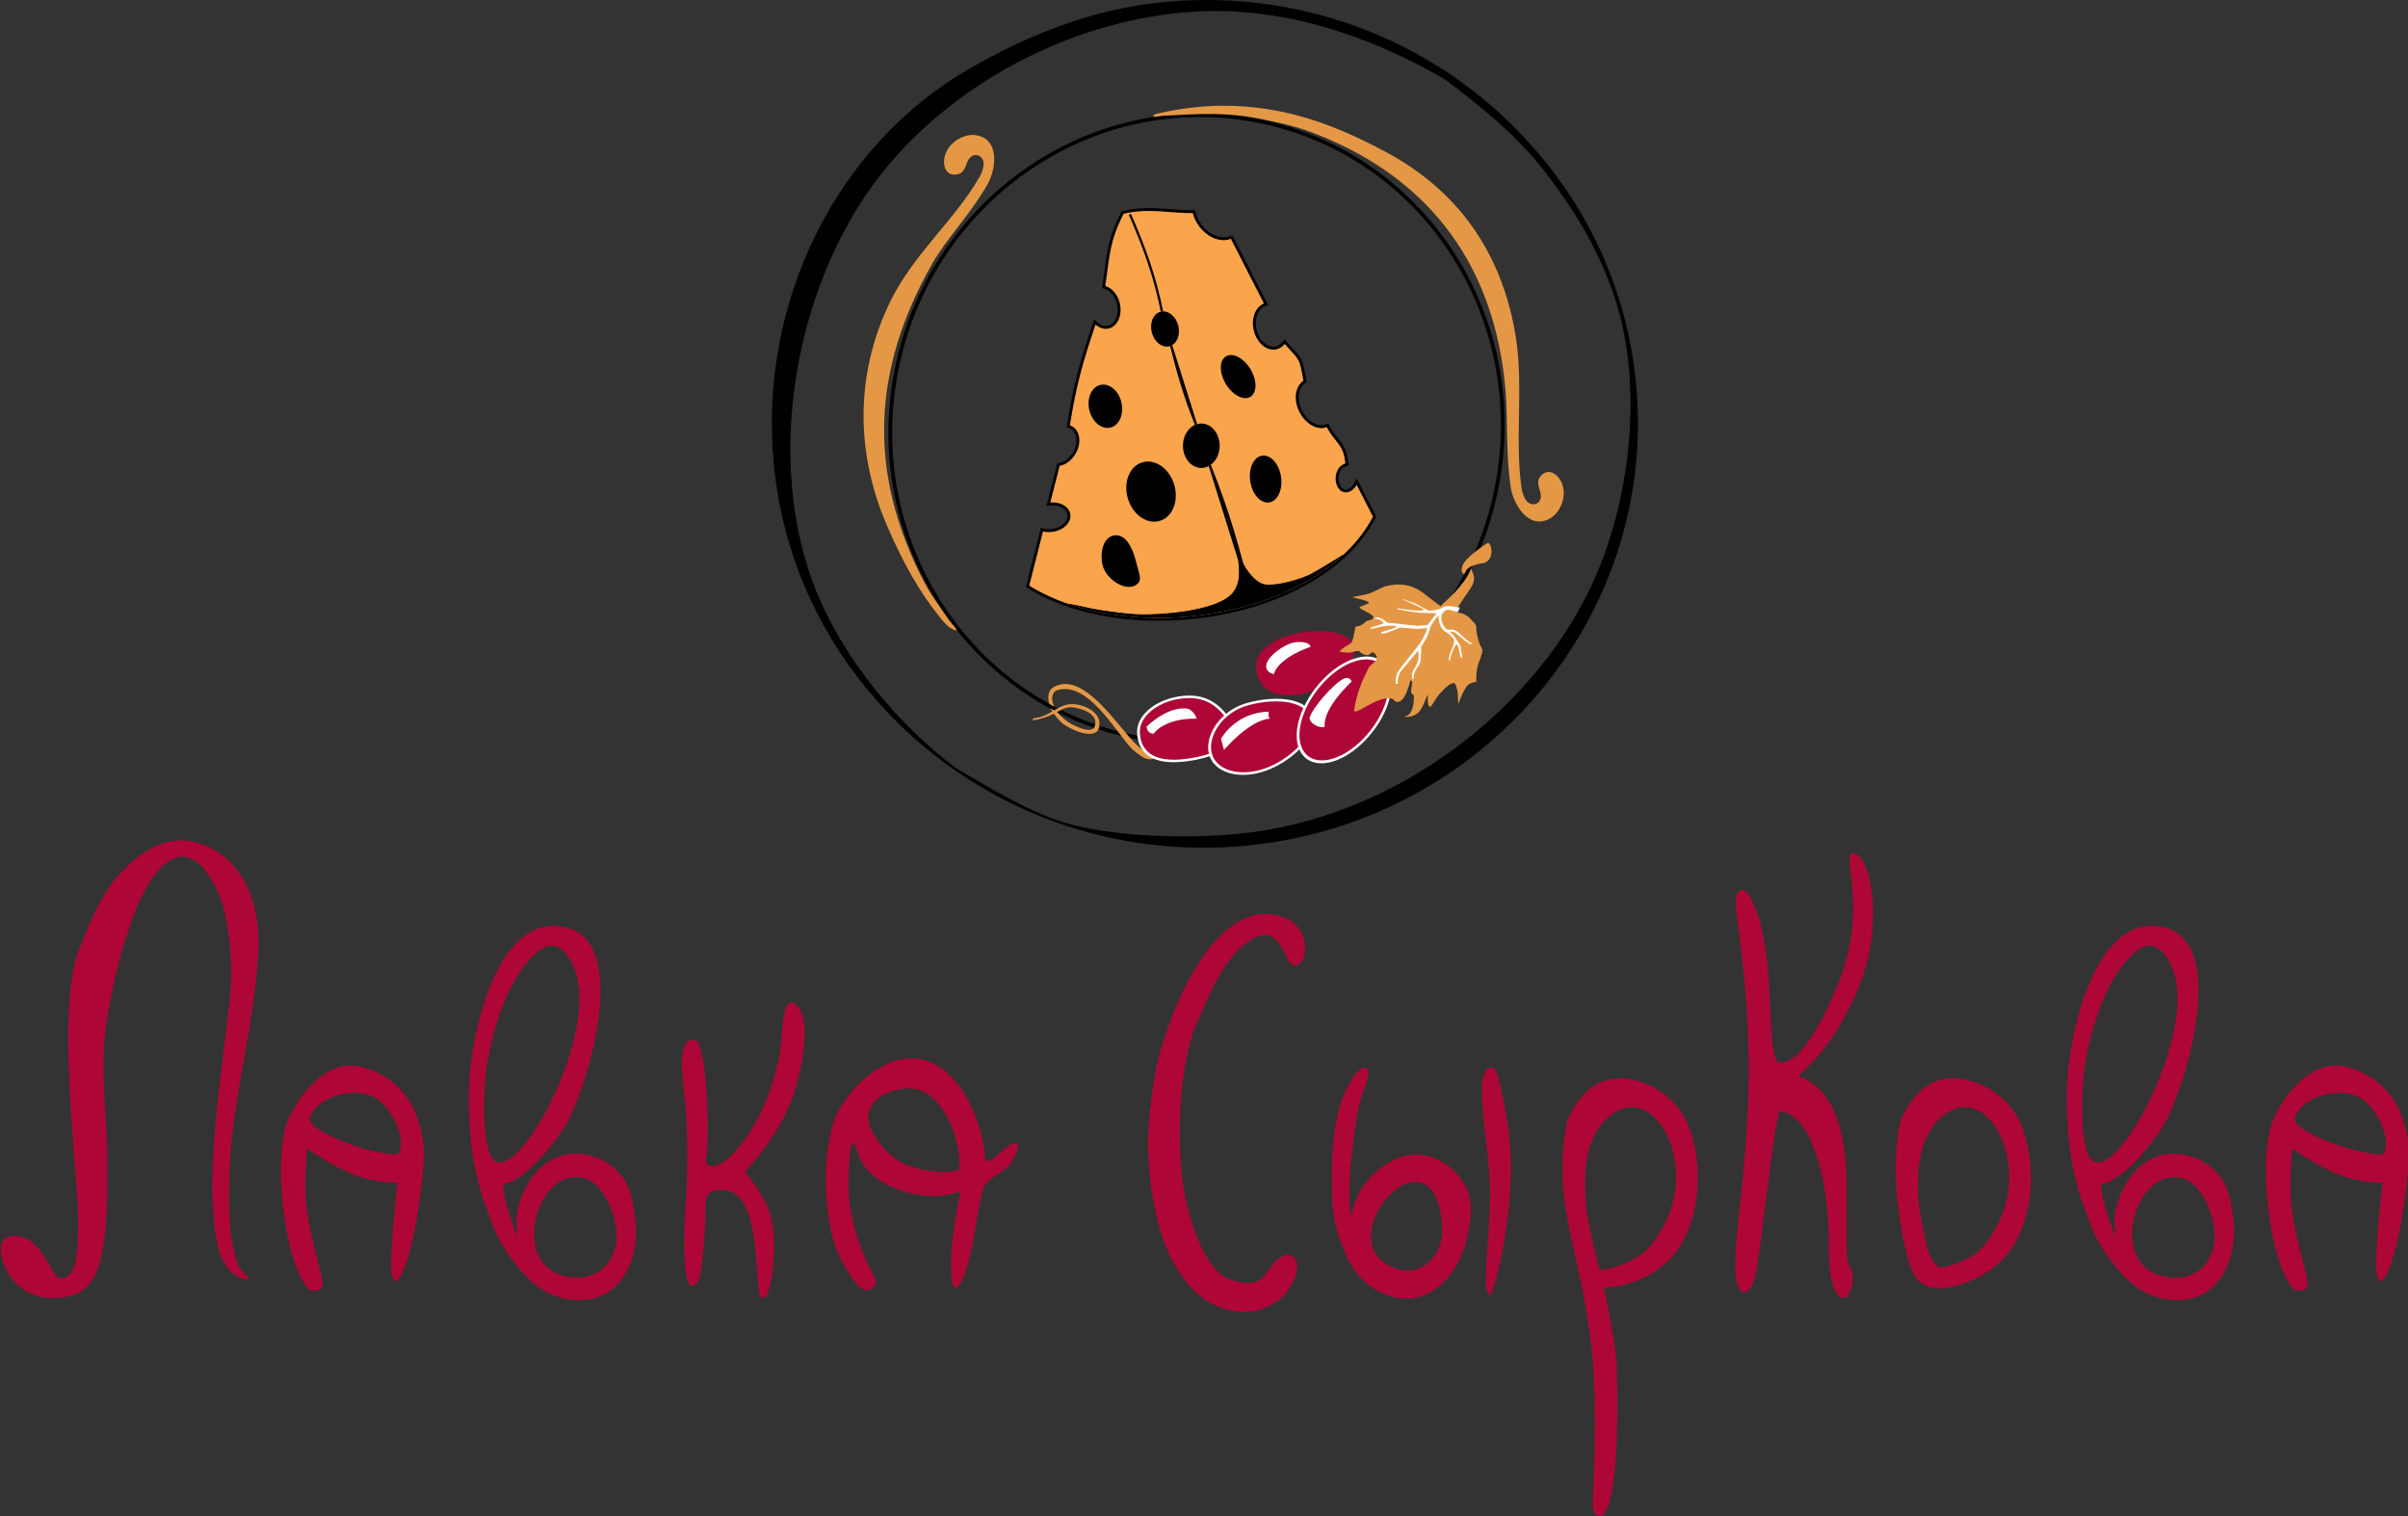 <?xml version="1.0" encoding="utf-8"?>
<!-- Generator: Adobe Illustrator 16.0.0, SVG Export Plug-In . SVG Version: 6.00 Build 0)  -->
<!DOCTYPE svg PUBLIC "-//W3C//DTD SVG 1.1//EN" "http://www.w3.org/Graphics/SVG/1.1/DTD/svg11.dtd">
<svg version="1.1" id="Layer_1" xmlns="http://www.w3.org/2000/svg" xmlns:xlink="http://www.w3.org/1999/xlink" x="0px" y="0px"
	 width="639.001px" height="402.311px" viewBox="-42.623 9.794 639.001 402.311"
	 enable-background="new -42.623 9.794 639.001 402.311" xml:space="preserve">
<rect x="-42.623" y="9.794" width="639.001" height="402.311" fill="#333333" stroke="none"/>
<g>
	<path d="M341.927,76.639c-11.529-17.436-29.604-30.284-51.486-34.413c-21.885-4.131-43.436,1.238-60.59,13.262
		c-17.156,12.023-29.914,30.7-34.207,53.181l-0.002,0.005c-4.293,22.486,0.695,44.516,12.227,61.957
		c11.529,17.433,29.6,30.28,51.48,34.412l0.006,0.001c21.883,4.13,43.438-1.24,60.588-13.264
		c17.16-12.022,29.918-30.703,34.211-53.187C358.446,116.108,353.46,94.078,341.927,76.639z M290.62,41.26
		c22.16,4.182,40.459,17.19,52.129,34.841c11.668,17.647,16.717,39.933,12.375,62.674c-4.342,22.747-17.252,41.645-34.611,53.81
		c-17.352,12.161-39.15,17.595-61.287,13.434l0,0l-0.053-0.009c-22.156-4.182-40.455-17.191-52.127-34.841
		c-11.662-17.632-16.709-39.898-12.385-62.622v-0.002l0.01-0.05c4.342-22.745,17.25-41.644,34.609-53.809
		C246.647,42.515,268.466,37.079,290.62,41.26z"/>
	<path fill="#E49846" d="M263.704,210.773c0.629,0.39-1.068,0.778-2.34,0.302c-1.24-0.464-3.324-2.221-3.949-2.904
		c-4.299-4.71-11.635-17.898-19.695-15.145c-1.186,0.617-1.541,2.274-0.625,4.225c0.064,0.136-1.125-0.522-1.307-0.797
		c0.158,0.441-1.191-3.07,1.307-4.38c7.973-4.375,17.393,11.235,21.881,15.371c1.277,1.176,2.361,2.12,3.57,2.271L263.704,210.773z"
		/>
	<path fill="#FFFFFF" d="M279.122,197.175c-1.898-1.292-4.297-2.041-7.564-1.744c-3.305,0.307-6.246,1.463-8.328,3.095
		c-2.031,1.589-3.236,3.618-3.139,5.709c0.014,0.286,0.039,0.571,0.078,0.85c0.232,1.737,0.947,3.306,2.424,4.393
		c1.514,1.113,3.836,1.745,7.264,1.584c0.748-0.037,1.537-0.109,2.381-0.222c4.326-0.577,7.697-1.733,9.807-3.185
		c0.877-0.599,1.527-1.245,1.93-1.914c0.381-0.631,0.537-1.289,0.447-1.946c-0.064-0.494-0.268-0.997-0.613-1.503
		C282.483,200.365,281.046,198.484,279.122,197.175z M271.476,194.45c3.525-0.323,6.125,0.494,8.197,1.906
		c2.051,1.396,3.561,3.362,4.941,5.371c0.436,0.637,0.691,1.282,0.775,1.929c0.121,0.891-0.082,1.764-0.582,2.593
		c-0.477,0.792-1.223,1.541-2.215,2.224c-2.234,1.528-5.75,2.744-10.234,3.344c-0.875,0.119-1.693,0.194-2.457,0.229
		c-3.676,0.177-6.197-0.529-7.885-1.771c-1.719-1.266-2.549-3.068-2.816-5.056c-0.039-0.306-0.066-0.618-0.084-0.935
		c-0.115-2.432,1.238-4.752,3.518-6.537C264.858,196.006,267.983,194.769,271.476,194.45z"/>
	<path fill="#AD0637" d="M271.53,195.106c6.658-0.608,9.795,3.069,12.441,6.928c2.646,3.856-2.281,7.876-11.676,9.133
		c-9.389,1.256-12.227-2.492-12.439-6.929C259.644,199.805,264.872,195.715,271.53,195.106z"/>
	<path fill="#FFFFFF" d="M299.134,196.461c-3.271-0.54-7.367-0.127-10.957,0.956c-0.268,0.079-0.533,0.169-0.797,0.267
		c-2.969,1.097-5.332,3.127-6.793,5.409c-1.439,2.249-1.996,4.729-1.383,6.767c0.037,0.127,0.072,0.231,0.1,0.311
		c0.029,0.077,0.059,0.148,0.088,0.22v-0.001c0.814,1.942,2.691,3.233,5.117,3.773c2.488,0.555,5.547,0.312,8.643-0.829
		c0.275-0.102,0.541-0.206,0.799-0.314c3.453-1.446,6.688-3.82,8.75-6.388c1.828-2.279,2.727-4.693,1.988-6.693
		C303.978,198.012,301.854,196.909,299.134,196.461z M287.894,196.471c3.723-1.122,7.979-1.548,11.391-0.985
		c3.059,0.504,5.469,1.805,6.318,4.11c0.873,2.366-0.104,5.114-2.143,7.656c-2.162,2.691-5.537,5.172-9.137,6.681
		c-0.291,0.123-0.568,0.233-0.836,0.328c-3.27,1.208-6.521,1.457-9.189,0.862c-2.732-0.606-4.861-2.097-5.805-4.353v-0.002
		c-0.039-0.088-0.074-0.174-0.104-0.261c-0.051-0.14-0.092-0.262-0.123-0.361v-0.003c-0.701-2.322-0.094-5.101,1.494-7.586
		c1.57-2.45,4.102-4.63,7.283-5.805C287.321,196.651,287.604,196.558,287.894,196.471z"/>
	<path fill="#AD0637" d="M288.114,197.111c6.676-2.013,15.117-1.708,16.77,2.768c1.648,4.474-4.168,10.657-10.791,13.437
		c-6.623,2.776-13.334,1.4-14.984-3.076C277.458,205.766,281.44,199.124,288.114,197.111z"/>
	<path fill="#A74C15" d="M266.554,88.156c-4.73,12.89,3.818,11.05,5.281,13.28c3.68,5.604,0.275,12.699-11.113,2.038
		c-1.85-1.729-1.428-5.195-1.949-5.495c-1.396-0.803,1.402-5.854,2.531-7.337C262.325,89.297,267.028,86.865,266.554,88.156z"/>
	<path d="M269.618,100.401c-2.875-1.053-6.844-2.51-3.248-12.312c0.02-0.056,0.027-0.086,0.021-0.098l0,0
		c-0.008-0.017-0.09-0.014-0.219,0.003c-0.203,0.026-0.479,0.109-0.795,0.233c-1.328,0.521-3.311,1.73-3.918,2.534
		c-0.277,0.364-0.658,0.948-1.055,1.636c-0.578,1.005-1.186,2.227-1.531,3.282c-0.326,0.99-0.428,1.811-0.055,2.097
		c0.018,0.011,0.033,0.022,0.051,0.032v0.001c0.27,0.154,0.342,0.694,0.438,1.429c0.162,1.217,0.402,3.021,1.547,4.094
		c4.094,3.83,7.133,5.346,9.162,5.457c0.846,0.046,1.512-0.156,1.996-0.534c0.486-0.378,0.801-0.937,0.945-1.606
		c0.314-1.426-0.127-3.337-1.287-5.105C271.337,101.032,270.538,100.739,269.618,100.401z M266.739,88.225
		c-3.463,9.434,0.295,10.812,3.014,11.809c0.982,0.36,1.84,0.675,2.248,1.296c1.219,1.855,1.676,3.879,1.344,5.401
		c-0.166,0.759-0.525,1.397-1.088,1.834c-0.561,0.437-1.313,0.667-2.26,0.616c-2.115-0.115-5.238-1.662-9.408-5.563
		c-1.25-1.167-1.5-3.055-1.668-4.328c-0.084-0.623-0.146-1.082-0.244-1.141l0,0c-0.031-0.016-0.061-0.037-0.092-0.061
		c-0.541-0.41-0.461-1.388-0.084-2.532c0.355-1.078,0.977-2.326,1.568-3.355c0.4-0.7,0.791-1.301,1.078-1.677
		c0.648-0.854,2.713-2.124,4.09-2.662c0.342-0.135,0.648-0.226,0.883-0.256c0.311-0.04,0.531,0.021,0.625,0.21v0.001
		C266.798,87.925,266.8,88.061,266.739,88.225z"/>
	<path fill="#A74C15" d="M276.757,120.014c-4.73,12.89,3.818,11.051,5.279,13.28c3.682,5.604,0.277,12.695-11.113,2.039
		c-1.848-1.73-1.426-5.195-1.945-5.496c-1.398-0.803,1.4-5.854,2.527-7.337C272.53,121.154,277.231,118.724,276.757,120.014z"/>
	<path d="M279.821,132.259c-2.873-1.054-6.846-2.511-3.248-12.313c0.02-0.055,0.025-0.087,0.021-0.097
		c-0.008-0.017-0.09-0.014-0.221,0.004c-0.203,0.025-0.477,0.109-0.793,0.231c-1.328,0.521-3.309,1.731-3.92,2.534
		c-0.277,0.363-0.658,0.949-1.053,1.636c-0.578,1.005-1.186,2.227-1.531,3.28c-0.326,0.992-0.43,1.813-0.055,2.098h0.004
		c0.014,0.014,0.029,0.022,0.047,0.033v0.002c0.27,0.154,0.34,0.693,0.438,1.428c0.162,1.217,0.402,3.021,1.547,4.095
		c4.092,3.831,7.131,5.345,9.16,5.456c0.848,0.047,1.514-0.156,1.998-0.533c0.486-0.377,0.801-0.936,0.945-1.607
		c0.311-1.426-0.127-3.336-1.287-5.104C281.538,132.89,280.739,132.597,279.821,132.259z M276.942,120.081
		c-3.463,9.434,0.295,10.812,3.014,11.809c0.982,0.361,1.84,0.675,2.248,1.295c1.219,1.856,1.674,3.881,1.342,5.402
		c-0.164,0.76-0.527,1.398-1.088,1.834c-0.561,0.437-1.313,0.669-2.26,0.617c-2.113-0.115-5.24-1.661-9.408-5.563
		c-1.25-1.168-1.498-3.057-1.666-4.328c-0.084-0.623-0.146-1.082-0.246-1.141l0,0c-0.029-0.016-0.063-0.037-0.09-0.061
		c-0.541-0.411-0.459-1.391-0.084-2.533c0.354-1.076,0.975-2.324,1.566-3.353c0.402-0.701,0.793-1.303,1.078-1.679
		c0.65-0.854,2.713-2.123,4.09-2.662c0.344-0.133,0.648-0.225,0.885-0.256c0.309-0.041,0.529,0.021,0.625,0.211l0,0
		C276.999,119.782,277.003,119.918,276.942,120.081z"/>
	<path d="M340.927,30.938c-19.734-11.529-42.961-19.489-66.605-18.052c-30.691,1.868-61.563,17.515-81.055,40.563
		c-24.82,29.352-33.883,78.564-18.844,114.29c7.34,17.434,21.109,34.151,36.482,45.803c8.91,5.206,20.463,12.399,30.672,15.047
		c12.648,3.279,30.545,3.813,44.354,2.489c41.627-3.988,79.916-33.445,95.094-68.845c8.674-20.231,11.654-46.628,6.479-67.687
		c-3.635-14.791-11.498-28.335-21.33-40.638C359.075,45.027,349.796,37.661,340.927,30.938z M266.222,10.336
		c38.322-3.67,73.996,11.554,97.428,37.899l0.154,0.172l0.379,0.429c15.059,16.991,25.033,38.593,27.346,62.733
		c5.91,61.699-40.43,116.614-103.504,122.656c-38.322,3.671-73.998-11.554-97.428-37.9l-0.152-0.171
		c-0.127-0.142-0.25-0.286-0.379-0.427c-7.193-8.117-13.227-17.286-17.818-27.279c-5.021-10.931-8.318-22.846-9.527-35.456
		c-4.133-43.139,16.686-84.789,52.094-105.082C230.208,19.087,247.249,12.153,266.222,10.336z"/>
	<path fill="#A74C15" d="M255.571,149.212c-1.508,2.258-5.504,12.858,6.887,16.666c2.191,0.673,0.324,2.249-2.035,2.76
		c-4.789,1.042-6.799,0.945-10.76-2.591c-3.318-2.961-3.061-6.694-2.939-10.754C246.81,152.408,252.509,146.415,255.571,149.212z"/>
	<path d="M254.159,151.914c0.357-1.161,0.807-2.1,1.156-2.664c-0.463-0.376-0.984-0.549-1.531-0.565
		c-0.777-0.024-1.621,0.266-2.439,0.748c-0.828,0.484-1.633,1.17-2.322,1.926c-1.215,1.328-2.072,2.867-2.104,3.94l-0.016,0.478
		c-0.117,3.825-0.229,7.341,2.891,10.126c1.953,1.741,3.42,2.637,4.979,2.966c1.563,0.327,3.24,0.093,5.609-0.422
		c1.035-0.226,1.969-0.659,2.48-1.119c0.18-0.167,0.305-0.328,0.352-0.48c0.041-0.127,0.023-0.246-0.059-0.356
		c-0.117-0.159-0.361-0.306-0.754-0.424c-1.773-0.546-3.217-1.229-4.385-2.011c-2.586-1.727-3.813-3.92-4.26-6.104
		C253.312,155.771,253.638,153.606,254.159,151.914z M255.735,149.321c-0.346,0.516-0.824,1.48-1.203,2.709
		c-0.502,1.64-0.82,3.738-0.391,5.841c0.43,2.091,1.607,4.199,4.094,5.858c1.137,0.761,2.545,1.427,4.281,1.961
		c0.477,0.146,0.787,0.339,0.953,0.562v0.001c0.168,0.221,0.199,0.462,0.119,0.709c-0.068,0.222-0.23,0.443-0.461,0.654
		c-0.561,0.507-1.563,0.976-2.66,1.215c-2.42,0.525-4.143,0.764-5.771,0.421c-1.635-0.345-3.154-1.268-5.162-3.059
		c-3.256-2.906-3.143-6.507-3.02-10.428l0.014-0.478c0.037-1.165,0.934-2.802,2.205-4.193c0.715-0.783,1.549-1.494,2.416-2.002
		c0.877-0.515,1.789-0.826,2.648-0.802c0.689,0.021,1.342,0.257,1.908,0.774l0.125,0.116L255.735,149.321z"/>
	<path fill="#A74C15" d="M280.446,100.905c2.473,1.125,11.451,8.029,2.928,17.795c-1.51,1.727,0.91,2.08,3.184,1.273
		c4.619-1.637,6.277-2.78,7.779-7.87c1.262-4.267-0.924-7.305-3.166-10.69C289.577,99.007,281.577,96.916,280.446,100.905z"/>
	<path d="M282.812,102.755c-0.963-0.844-1.879-1.413-2.447-1.67l-0.154-0.069l0.049-0.163c0.207-0.739,0.635-1.282,1.213-1.665
		c0.715-0.473,1.656-0.689,2.674-0.714c1.004-0.023,2.086,0.141,3.105,0.429c1.814,0.514,3.441,1.431,4.084,2.401l0.266,0.398
		c2.168,3.269,4.162,6.271,2.928,10.457c-0.764,2.58-1.57,4.164-2.775,5.316c-1.207,1.15-2.795,1.856-5.131,2.684
		c-1.059,0.374-2.158,0.504-2.898,0.369c-0.307-0.057-0.563-0.16-0.736-0.31c-0.199-0.17-0.301-0.394-0.273-0.67
		c0.023-0.276,0.186-0.603,0.516-0.979c1.191-1.367,2.037-2.676,2.605-3.921c1.236-2.724,1.129-5.132,0.391-7.136
		C285.481,105.499,284.104,103.882,282.812,102.755z M280.685,100.803c0.596,0.296,1.469,0.858,2.385,1.656
		c1.332,1.163,2.754,2.834,3.521,4.919c0.77,2.093,0.887,4.604-0.402,7.435c-0.582,1.274-1.447,2.618-2.668,4.017
		c-0.271,0.311-0.402,0.563-0.42,0.758c-0.014,0.139,0.037,0.249,0.139,0.335c0.121,0.104,0.309,0.179,0.553,0.223
		c0.676,0.124,1.699,0,2.699-0.354c2.283-0.809,3.834-1.493,4.986-2.598c1.154-1.1,1.93-2.634,2.668-5.144
		c1.186-4.01-0.758-6.938-2.875-10.129l-0.266-0.397c-0.594-0.895-2.129-1.75-3.863-2.241c-0.984-0.278-2.029-0.437-2.99-0.415
		c-0.951,0.023-1.814,0.22-2.465,0.65C281.229,99.818,280.88,100.241,280.685,100.803z"/>
	<path fill="#A74C15" d="M291.11,127.44c1.934,1.906,7.99,11.479-3.369,17.715c-2.012,1.104,0.139,2.268,2.551,2.293
		c4.898,0.051,6.85-0.452,10.014-4.717c2.646-3.57,1.643-7.178,0.701-11.126C300.337,128.798,293.544,124.083,291.11,127.44z"/>
	<path d="M292.698,129.989c-0.621-1.126-1.285-1.975-1.727-2.41l-0.119-0.117l0.1-0.137c0.451-0.621,1.041-0.986,1.711-1.146
		c0.838-0.198,1.793-0.078,2.756,0.248c0.951,0.324,1.912,0.85,2.77,1.473c1.527,1.107,2.74,2.526,3.008,3.661l0,0l0.111,0.464
		c0.914,3.813,1.752,7.32-0.848,10.824c-1.604,2.16-2.904,3.371-4.434,4.038c-1.527,0.667-3.26,0.781-5.738,0.757
		c-1.127-0.013-2.203-0.27-2.854-0.65c-0.268-0.161-0.471-0.343-0.584-0.545c-0.125-0.227-0.145-0.473-0.025-0.723
		c0.117-0.251,0.381-0.503,0.82-0.744c1.588-0.873,2.838-1.811,3.797-2.783c2.098-2.131,2.824-4.43,2.822-6.569
		C294.259,133.483,293.522,131.494,292.698,129.989z M291.37,127.425c0.459,0.483,1.088,1.313,1.672,2.377
		c0.852,1.549,1.611,3.605,1.613,5.829c0.004,2.231-0.752,4.626-2.936,6.843c-0.982,0.998-2.258,1.961-3.887,2.854
		c-0.359,0.199-0.568,0.391-0.652,0.566c-0.059,0.126-0.049,0.249,0.016,0.362c0.08,0.142,0.23,0.276,0.441,0.399
		c0.596,0.35,1.596,0.584,2.654,0.598c2.424,0.023,4.115-0.086,5.58-0.723c1.459-0.639,2.717-1.813,4.275-3.914
		c2.494-3.36,1.674-6.779,0.781-10.5l-0.109-0.463c-0.25-1.045-1.402-2.379-2.857-3.435c-0.828-0.601-1.756-1.107-2.666-1.418
		c-0.898-0.305-1.779-0.418-2.539-0.236C292.222,126.688,291.745,126.965,291.37,127.425z"/>
	<path fill="#A74C15" d="M264.231,130.314c-1.51,2.257-5.504,12.858,6.885,16.666c2.193,0.675,0.322,2.247-2.035,2.763
		c-4.785,1.041-6.801,0.943-10.758-2.593c-3.318-2.962-3.061-6.696-2.941-10.755C255.466,133.511,261.167,127.518,264.231,130.314z"
		/>
	<path d="M262.817,133.017c0.357-1.16,0.805-2.1,1.156-2.664c-0.463-0.377-0.986-0.549-1.531-0.566
		c-0.781-0.022-1.621,0.266-2.438,0.747c-0.83,0.487-1.633,1.172-2.322,1.927c-1.215,1.328-2.07,2.867-2.104,3.942l-0.016,0.476
		c-0.117,3.826-0.229,7.342,2.891,10.125c1.951,1.744,3.42,2.639,4.982,2.967c1.559,0.328,3.238,0.094,5.607-0.42
		c1.033-0.227,1.967-0.659,2.477-1.119v-0.004c0.182-0.164,0.307-0.326,0.352-0.479c0.039-0.127,0.025-0.245-0.055-0.354h-0.004
		c-0.117-0.158-0.361-0.305-0.752-0.426c-1.773-0.544-3.217-1.228-4.383-2.009c-2.588-1.728-3.814-3.921-4.262-6.106
		C261.97,136.875,262.3,134.706,262.817,133.017z M264.394,130.424c-0.346,0.515-0.824,1.481-1.201,2.71
		c-0.504,1.639-0.822,3.738-0.393,5.841c0.432,2.095,1.605,4.198,4.094,5.858c1.137,0.761,2.547,1.426,4.281,1.96
		c0.477,0.146,0.787,0.342,0.953,0.562v0.002c0.168,0.221,0.197,0.462,0.119,0.71c-0.07,0.221-0.232,0.442-0.461,0.651h-0.004
		c-0.557,0.508-1.559,0.977-2.658,1.215c-2.418,0.527-4.141,0.766-5.77,0.422c-1.635-0.346-3.154-1.266-5.162-3.059
		c-3.256-2.905-3.143-6.509-3.02-10.428l0.014-0.479c0.033-1.164,0.936-2.803,2.205-4.193c0.715-0.783,1.551-1.492,2.416-2
		c0.877-0.518,1.789-0.826,2.646-0.802c0.691,0.021,1.342,0.257,1.91,0.775l0.125,0.112L264.394,130.424z"/>
	<path fill="#A74C15" d="M251.251,109.601c-4.73,12.892,3.816,11.053,5.281,13.282c3.678,5.604,3.295,11.448-8.096,0.79
		c-1.852-1.73-1.428-5.196-1.949-5.496c-1.398-0.803-1.615-4.604-0.488-6.087C247.022,110.743,251.726,108.312,251.251,109.601z"/>
	<path d="M254.313,121.849c-2.875-1.055-6.844-2.511-3.246-12.313c0.021-0.055,0.025-0.086,0.021-0.098
		c-0.008-0.018-0.088-0.014-0.221,0.004c-0.201,0.025-0.477,0.109-0.793,0.232c-1.328,0.521-3.309,1.73-3.92,2.533
		c-0.055,0.072-0.107,0.15-0.152,0.232c-0.43,0.748-0.594,1.912-0.504,3.002c0.09,1.075,0.418,2.066,0.971,2.486h0.002
		c0.037,0.031,0.078,0.056,0.117,0.079c0.268,0.154,0.338,0.694,0.436,1.429c0.162,1.217,0.402,3.021,1.547,4.093
		c3.99,3.734,6.607,5.426,8.162,5.805c0.609,0.151,1.033,0.091,1.299-0.127h-0.002c0.264-0.218,0.383-0.603,0.381-1.11
		c-0.012-1.266-0.787-3.195-2.041-5.107C256.032,122.479,255.231,122.185,254.313,121.849z M251.435,109.67
		c-3.461,9.435,0.295,10.812,3.016,11.81c0.982,0.361,1.84,0.675,2.248,1.295c1.291,1.971,2.092,3.98,2.102,5.319
		c0.006,0.626-0.158,1.12-0.518,1.417l0,0c-0.363,0.297-0.9,0.388-1.641,0.205c-1.613-0.396-4.293-2.117-8.338-5.901
		c-1.246-1.169-1.5-3.056-1.668-4.328c-0.082-0.623-0.145-1.083-0.244-1.14c-0.057-0.033-0.109-0.068-0.16-0.107h0.002
		c-0.65-0.492-1.029-1.591-1.127-2.766c-0.094-1.162,0.086-2.411,0.557-3.229c0.055-0.099,0.117-0.189,0.18-0.274
		c0.65-0.854,2.715-2.122,4.092-2.662c0.34-0.134,0.645-0.226,0.885-0.256c0.307-0.042,0.529,0.02,0.623,0.21v0.002
		C251.495,109.372,251.495,109.507,251.435,109.67z"/>
	<path d="M265.302,91.746c1.18-0.26,2.383,0.095,3.383,0.888c0.969,0.771,1.75,1.964,2.107,3.396v0.001
		c0.359,1.433,0.232,2.851-0.26,3.988c-0.521,1.204-1.451,2.102-2.666,2.405s-2.457-0.049-3.484-0.863
		c-0.969-0.771-1.748-1.965-2.107-3.398l-0.025-0.097v-0.002c-0.328-1.397-0.195-2.777,0.283-3.89
		c0.523-1.204,1.455-2.103,2.668-2.405l0.094-0.023H265.302z M265.571,93.256l-0.016,0.003c-0.723,0.187-1.289,0.755-1.621,1.521
		c-0.365,0.841-0.451,1.912-0.174,3.013l0.002,0.015c0.275,1.092,0.855,1.989,1.57,2.558c0.662,0.524,1.434,0.758,2.162,0.576
		c0.727-0.183,1.299-0.753,1.635-1.525c0.365-0.842,0.453-1.912,0.178-3.012c-0.273-1.099-0.857-2.001-1.576-2.571
		C267.069,93.309,266.298,93.074,265.571,93.256z M279.017,124.398c0.773,0.937,1.25,2.239,1.25,3.688
		c0,1.446-0.475,2.747-1.248,3.682h-0.002c-0.738,0.894-1.748,1.448-2.85,1.448c-1.107,0-2.115-0.555-2.855-1.448h-0.002
		c-0.771-0.935-1.25-2.235-1.25-3.682c0-1.447,0.479-2.749,1.252-3.683v-0.005c0.736-0.892,1.746-1.444,2.855-1.444
		C277.269,122.954,278.282,123.507,279.017,124.398z M276.167,121.421c-1.584,0-3.01,0.766-4.035,2.006l0,0
		c-0.99,1.197-1.604,2.848-1.604,4.658c0,1.809,0.613,3.455,1.604,4.654v0.004c1.021,1.239,2.449,2.006,4.035,2.006
		c1.584,0,3.008-0.767,4.031-2.006v-0.004c0.992-1.199,1.604-2.846,1.604-4.654c0-1.81-0.611-3.457-1.604-4.656
		C279.175,122.188,277.747,121.421,276.167,121.421z M265.085,134.086c1.396,0.976,2.559,2.565,3.152,4.54
		c0.592,1.977,0.502,3.946-0.127,5.53c-0.605,1.524-1.711,2.688-3.17,3.127c-1.463,0.439-3.027,0.079-4.375-0.858
		c-1.396-0.977-2.559-2.566-3.15-4.541c-0.594-1.977-0.506-3.945,0.125-5.529c0.604-1.524,1.711-2.688,3.172-3.129
		C262.175,132.786,263.737,133.147,265.085,134.086z M260.272,131.759c-1.932,0.58-3.379,2.079-4.152,4.031
		c-0.752,1.895-0.869,4.221-0.176,6.531c0.695,2.313,2.076,4.191,3.746,5.355c1.725,1.202,3.756,1.655,5.686,1.076
		c1.934-0.582,3.381-2.08,4.154-4.035c0.752-1.891,0.869-4.219,0.176-6.527c-0.697-2.313-2.078-4.191-3.748-5.356
		C264.235,131.632,262.204,131.178,260.272,131.759z M249.54,112.688c0.91-0.22,1.873,0.078,2.695,0.742
		c0.883,0.712,1.6,1.835,1.949,3.202h0.002l0.018,0.073v-0.001c0.342,1.395,0.23,2.755-0.223,3.827
		c-0.428,1.002-1.154,1.742-2.082,1.978v0.001l-0.027,0.008v0.002c-0.912,0.221-1.875-0.077-2.697-0.74
		c-0.883-0.713-1.602-1.837-1.949-3.203l-0.02-0.072l0,0c-0.34-1.395-0.23-2.756,0.225-3.826c0.426-1.002,1.152-1.742,2.08-1.979
		l0.029-0.007V112.688z M249.134,111.213h-0.002c-1.414,0.363-2.5,1.431-3.109,2.865c-0.578,1.362-0.727,3.068-0.303,4.792v0.006
		l0.02,0.074v0.003c0.432,1.694,1.346,3.105,2.477,4.017c1.189,0.959,2.621,1.379,4.02,1.033h0.01l0.031-0.006h0.002
		c1.416-0.363,2.5-1.432,3.109-2.866c0.576-1.363,0.725-3.067,0.303-4.79v-0.007l-0.02-0.076v-0.003
		c-0.434-1.694-1.346-3.104-2.477-4.016c-1.188-0.959-2.621-1.377-4.021-1.033h-0.004L249.134,111.213z M292.304,131.492
		c0.736-0.157,1.516,0.129,2.205,0.736c0.768,0.675,1.414,1.728,1.795,3.021c0.063,0.208,0.117,0.427,0.166,0.656
		c0.328,1.547,0.221,3.06-0.217,4.253c-0.404,1.099-1.08,1.904-1.934,2.155c-0.047,0.016-0.098,0.026-0.156,0.039
		c-0.736,0.155-1.518-0.13-2.205-0.736c-0.768-0.675-1.414-1.728-1.797-3.021c-0.059-0.208-0.117-0.427-0.164-0.655
		c-0.328-1.547-0.223-3.062,0.219-4.254c0.402-1.099,1.078-1.904,1.932-2.156C292.194,131.517,292.247,131.503,292.304,131.492z
		 M291.716,130.062c-1.346,0.398-2.373,1.553-2.939,3.098c-0.533,1.448-0.668,3.264-0.277,5.1c0.055,0.258,0.121,0.516,0.195,0.77
		c0.467,1.58,1.279,2.885,2.252,3.739c1.051,0.927,2.295,1.347,3.539,1.083c0.084-0.018,0.172-0.039,0.266-0.066
		c1.346-0.397,2.373-1.552,2.941-3.098c0.531-1.448,0.666-3.262,0.279-5.098c-0.059-0.26-0.125-0.517-0.197-0.77
		c-0.467-1.58-1.279-2.885-2.252-3.74c-1.051-0.926-2.297-1.348-3.537-1.086C291.901,130.013,291.812,130.035,291.716,130.062z
		 M257.925,158.357c0.189,0.64,0.344,1.253,0.465,1.729v0.004l0.084,0.327h0.002c0.088,0.341,0.16,0.598,0.229,0.849
		c0.34,1.209,0.619,2.213,0.186,2.708c-0.379,0.43-0.859,0.672-1.395,0.765c-0.674,0.114-1.441-0.004-2.217-0.298
		c-0.816-0.312-1.627-0.813-2.34-1.442c-1.178-1.03-2.088-2.394-2.328-3.813c-0.273-1.604-0.158-3.155,0.285-4.363
		c0.391-1.062,1.027-1.836,1.857-2.079C255.603,151.899,257.132,155.67,257.925,158.357z M252.325,151.274
		c-1.334,0.393-2.311,1.512-2.863,3.018c-0.533,1.449-0.68,3.279-0.359,5.146c0.303,1.784,1.408,3.469,2.828,4.715
		c0.854,0.749,1.822,1.347,2.803,1.721c1.02,0.387,2.061,0.54,3.014,0.378c0.873-0.15,1.666-0.554,2.293-1.271
		c0.98-1.113,0.6-2.477,0.141-4.121c-0.08-0.288-0.166-0.585-0.225-0.817h0.004l-0.084-0.328l0,0
		c-0.121-0.48-0.275-1.088-0.482-1.788C258.423,154.636,256.462,150.052,252.325,151.274z M283.005,105.083
		c0.504-0.355,1.195-0.385,1.943-0.139c0.855,0.28,1.766,0.906,2.58,1.82c0.227,0.251,0.447,0.528,0.664,0.835
		c0.914,1.3,1.447,2.729,1.563,3.991c0.111,1.154-0.127,2.138-0.729,2.677c-0.043,0.04-0.09,0.078-0.146,0.117
		c-0.504,0.355-1.195,0.385-1.943,0.138c-0.855-0.279-1.764-0.906-2.582-1.82c-0.225-0.25-0.445-0.529-0.662-0.836
		c-0.916-1.299-1.447-2.729-1.564-3.989c-0.109-1.155,0.127-2.138,0.729-2.677C282.897,105.163,282.944,105.122,283.005,105.083z
		 M281.837,104.062c-0.986,0.881-1.383,2.329-1.232,3.951c0.143,1.518,0.766,3.217,1.836,4.734c0.24,0.342,0.5,0.666,0.775,0.975
		c1.002,1.118,2.146,1.895,3.248,2.256c1.203,0.396,2.371,0.311,3.295-0.342l0.004-0.002c0.092-0.066,0.186-0.143,0.285-0.229
		c0.982-0.881,1.383-2.329,1.229-3.951c-0.141-1.519-0.762-3.217-1.834-4.736c-0.24-0.34-0.498-0.665-0.775-0.972
		c-1.002-1.119-2.145-1.897-3.246-2.259c-1.207-0.396-2.373-0.309-3.297,0.343C282.03,103.896,281.937,103.972,281.837,104.062z
		 M267.993,65.302c-3.992-0.306-7.986-0.611-12.613,0.461l-0.352,0.08l-0.162,0.32c-3.184,6.304-3.641,9.741-4.396,15.466
		c-0.152,1.146-0.316,2.391-0.549,3.95l-0.094,0.665l0.65,0.183c0.723,0.202,1.418,0.683,1.998,1.368
		c0.584,0.691,1.045,1.583,1.297,2.607c0.342,1.396,0.23,2.758-0.227,3.832c-0.422,1.002-1.15,1.741-2.076,1.978
		c-0.475,0.122-0.959,0.104-1.426-0.029c-0.504-0.146-1.002-0.433-1.455-0.835l-0.861-0.76l-0.369,1.093
		c-1.73,5.132-3.01,9.168-4.07,13.264c-1.063,4.1-1.9,8.25-2.75,13.609l-0.102,0.645l0.619,0.203
		c0.07,0.023,0.146,0.053,0.227,0.087v-0.002c0.066,0.028,0.137,0.062,0.209,0.102l0.027,0.015l-0.002,0.002
		c0.82,0.459,1.32,1.332,1.469,2.379c0.16,1.127-0.082,2.438-0.756,3.675l-0.039,0.064l0,0c-0.455,0.813-1.041,1.487-1.689,1.989
		c-0.652,0.506-1.367,0.836-2.064,0.957l-0.492,0.084l-0.123,0.486l-2.471,9.736l-0.264,1.041l1.07-0.09
		c0.709-0.063,1.414-0.003,2.051,0.172c0.598,0.166,1.137,0.436,1.572,0.807c0.203,0.174,0.371,0.365,0.508,0.565
		c0.303,0.45,0.426,0.952,0.375,1.455c-0.053,0.525-0.289,1.061-0.709,1.55c-0.236,0.273-0.529,0.535-0.883,0.771
		c-0.674,0.457-1.459,0.752-2.264,0.893c-0.84,0.146-1.697,0.121-2.469-0.072l-0.742-0.187l-0.186,0.743l-3.656,14.391l-0.135,0.536
		l0.475,0.3c0.928,0.579,1.871,1.125,2.828,1.631c13.023,6.9,31.143,8.669,47.943,5.596c16.834-3.08,32.385-11.024,40.23-23.547
		c0.473-0.754,0.91-1.508,1.309-2.262l0.186-0.348l-0.184-0.355l-4.334-8.479l-0.664-1.299l-0.691,1.284
		c-0.316,0.589-0.744,1.052-1.217,1.333c-0.42,0.246-0.869,0.348-1.305,0.26v-0.001l-0.016-0.005c-0.553-0.119-1-0.613-1.279-1.258
		c-0.318-0.722-0.424-1.6-0.264-2.386l0.002,0.001l0.006-0.037c0.174-0.799,0.445-1.332,0.785-1.705
		c0.332-0.361,0.754-0.588,1.229-0.762l0.553-0.205l-0.055-0.586c-0.34-3.604-1.379-4.896-2.736-6.588
		c-0.699-0.87-1.488-1.855-2.295-3.369l-0.328-0.615l-0.641,0.268c-1.002,0.42-2.184,0.223-3.291-0.408
		c-1.219-0.692-2.334-1.896-3.057-3.391c-0.705-1.455-0.936-2.947-0.752-4.24c0.178-1.252,0.746-2.307,1.645-2.924l0.41-0.28
		l-0.09-0.487l-0.113-0.621c-0.475-2.619-0.697-3.836-1.256-4.93c-0.488-0.959-1.174-1.703-2.453-3.094
		c-0.375-0.409-0.811-0.882-1.346-1.479l-0.605-0.672l-0.563,0.707c-0.229,0.283-0.49,0.527-0.781,0.721l0.002,0.002
		c-0.273,0.182-0.572,0.316-0.896,0.4v0.001l-0.029,0.007v0.001c-1.01,0.245-2.076-0.083-2.986-0.817
		c-0.965-0.78-1.754-2.01-2.137-3.507l-0.02-0.078h-0.002c-0.35-1.438-0.262-2.847,0.166-3.988c0.412-1.09,1.133-1.928,2.064-2.285
		l0.795-0.307l-0.389-0.758l-8.783-17.179l-0.322-0.627l-0.648,0.27c-1.115,0.458-2.455,0.395-3.775-0.121
		c-1.352-0.527-2.666-1.52-3.711-2.908c-0.381-0.507-0.701-1.039-0.965-1.584c-0.268-0.553-0.471-1.119-0.611-1.682l-0.146-0.583
		l-0.604,0.005C271.923,65.603,269.956,65.452,267.993,65.302z M273.333,67.114c-1.881-0.012-3.668-0.148-5.455-0.286
		c-3.775-0.288-7.553-0.577-11.807,0.347c-2.928,5.874-3.365,9.191-4.086,14.651c-0.141,1.066-0.293,2.211-0.457,3.357
		c0.781,0.346,1.506,0.902,2.119,1.623c0.727,0.863,1.299,1.971,1.609,3.236c0.426,1.723,0.277,3.429-0.303,4.791
		c-0.607,1.435-1.691,2.504-3.107,2.865c-0.738,0.188-1.492,0.161-2.219-0.048c-0.398-0.115-0.783-0.281-1.15-0.498
		c-1.557,4.643-2.73,8.389-3.709,12.176c-1.012,3.899-1.814,7.85-2.627,12.877l0.088,0.045l0.006,0.004l0.029,0.017h0.002
		c1.262,0.706,2.02,1.991,2.234,3.506c0.203,1.435-0.092,3.086-0.934,4.62l-0.004,0.006l-0.035,0.068v0.002
		c-0.561,0.996-1.285,1.826-2.094,2.45c-0.703,0.545-1.469,0.935-2.242,1.146l-2.111,8.314c0.527,0.026,1.043,0.109,1.537,0.246
		c0.807,0.226,1.547,0.599,2.154,1.114c0.314,0.271,0.576,0.563,0.785,0.874c0.51,0.751,0.715,1.604,0.629,2.46
		c-0.084,0.836-0.445,1.663-1.072,2.395c-0.326,0.382-0.723,0.735-1.189,1.051c-0.855,0.578-1.85,0.955-2.861,1.131
		c-0.783,0.136-1.584,0.15-2.35,0.047l-3.336,13.149c0.721,0.439,1.475,0.865,2.258,1.283c12.723,6.741,30.467,8.459,46.953,5.442
		c16.449-3.006,31.611-10.722,39.211-22.853c0.367-0.583,0.723-1.19,1.064-1.817l-3.582-7.004c-0.307,0.332-0.648,0.61-1.008,0.822
		c-0.736,0.436-1.564,0.609-2.391,0.441h-0.006l-0.02-0.006c-1.078-0.233-1.893-1.073-2.365-2.146
		c-0.436-0.995-0.58-2.211-0.354-3.303v-0.004l0.006-0.039v-0.004c0.238-1.095,0.639-1.859,1.156-2.422
		c0.379-0.412,0.809-0.704,1.271-0.93c-0.348-2.729-1.225-3.82-2.346-5.219c-0.65-0.809-1.375-1.713-2.139-3.045
		c-1.297,0.313-2.693,0.025-3.98-0.708c-1.477-0.841-2.82-2.279-3.68-4.056c-0.842-1.736-1.113-3.54-0.887-5.115
		c0.209-1.49,0.857-2.787,1.889-3.67l-0.027-0.164c-0.447-2.467-0.654-3.613-1.109-4.504c-0.391-0.762-1.029-1.457-2.219-2.752
		c-0.25-0.271-0.521-0.564-0.807-0.88c-0.162,0.146-0.336,0.278-0.514,0.397h-0.004c-0.416,0.278-0.873,0.486-1.365,0.611h-0.004
		l-0.037,0.01h-0.002c-1.5,0.366-3.033-0.082-4.305-1.109c-1.217-0.98-2.199-2.498-2.668-4.322v-0.003l-0.02-0.083v-0.005
		c-0.426-1.747-0.313-3.475,0.221-4.893c0.451-1.201,1.207-2.189,2.191-2.801l-8.135-15.907c-1.328,0.355-2.809,0.226-4.242-0.334
		c-1.6-0.625-3.152-1.792-4.373-3.418c-0.447-0.592-0.82-1.209-1.121-1.834C273.667,68.048,273.481,67.581,273.333,67.114z"/>
	<path fill="#FAA54C" d="M265.384,92.512c1.943-0.486,4.031,1.172,4.666,3.706c0.635,2.533-0.428,4.979-2.369,5.465
		c-1.941,0.487-4.031-1.172-4.664-3.705C262.384,95.445,263.442,92.999,265.384,92.512z M276.167,122.187
		c2.688,0,4.867,2.641,4.867,5.898c0,3.256-2.18,5.896-4.867,5.896c-2.689,0-4.871-2.641-4.871-5.896
		C271.296,124.827,273.478,122.187,276.167,122.187z M260.491,132.493c3.395-1.021,7.189,1.627,8.479,5.914
		c1.287,4.287-0.42,8.591-3.813,9.611c-3.393,1.02-7.191-1.629-8.479-5.916S257.099,133.513,260.491,132.493z M249.319,111.956
		c2.344-0.599,4.865,1.444,5.627,4.564c0.766,3.119-0.514,6.135-2.857,6.732c-2.342,0.6-4.861-1.443-5.627-4.563
		C245.696,115.57,246.978,112.556,249.319,111.956z M291.931,130.796c2.203-0.649,4.568,1.566,5.289,4.951
		c0.717,3.382-0.484,6.651-2.686,7.303c-2.203,0.649-4.568-1.566-5.287-4.95C288.53,134.716,289.731,131.446,291.931,130.796z
		 M252.542,152.008c4.465-1.32,6.074,5.882,6.674,8.222c0.465,1.801,1.09,3.291,0.25,4.246c-2.631,2.994-8.863-0.783-9.609-5.166
		C249.276,155.899,250.341,152.657,252.542,152.008z M282.347,104.628c1.586-1.42,4.482-0.287,6.469,2.531s2.309,6.256,0.721,7.678
		c-1.588,1.421-4.484,0.288-6.471-2.531C281.081,109.489,280.757,106.051,282.347,104.628z M273.913,66.349
		c-6.121,0.054-11.594-1.408-18.363,0.16c-3.797,7.509-3.646,10.895-4.869,19.181c1.721,0.48,3.264,2.208,3.836,4.531
		c0.764,3.121-0.518,6.135-2.859,6.733c-1.236,0.316-2.523-0.104-3.572-1.031c-3.457,10.238-5.1,16.08-6.791,26.75
		c0.195,0.066,0.385,0.147,0.566,0.248c2.123,1.162,2.568,4.375,0.998,7.176c-1.033,1.843-2.682,3.047-4.295,3.327l-2.471,9.739
		c1.563-0.134,3.121,0.254,4.182,1.16c1.818,1.557,1.471,4.046-0.777,5.563c-1.557,1.053-3.621,1.357-5.348,0.927l-3.654,14.392
		c25.787,16.161,76.709,9.119,91.23-18.287l-4.336-8.48c-0.754,1.405-2.074,2.24-3.352,1.979c-1.656-0.34-2.551-2.699-2.143-4.594
		c0.408-1.892,1.346-2.601,2.5-3.027c-0.496-5.271-2.604-5.279-4.945-9.669c-2.51,1.051-5.773-0.948-7.332-4.173
		s-0.996-6.656,1.152-8.129c-1.117-6.132-0.809-5.103-4.986-9.748c-0.547,0.688-1.256,1.18-2.086,1.392
		c-2.539,0.651-5.273-1.566-6.104-4.95c-0.783-3.202,0.416-6.3,2.701-7.175c-2.93-5.727-5.857-11.452-8.785-17.179
		c-2.584,1.064-6.102-0.234-8.391-3.275C274.784,68.769,274.21,67.55,273.913,66.349z"/>
	<path d="M241.196,170.174c1.535,0.204,2.82,0.582,5.982,1.224c2.252,0.454,7.693,1.225,11.109,1.457
		c6.031,0.41,22.539-0.636,26.439-5.915c2.584-3.501,1.139-7.534,1.139-11.651c0.117,3.012,3.453,8.449,6.57,9.535
		c2.057,0.715,7.535-0.358,11.945-2.206c1.426-0.598,5.807-3.26,9.389-5.506C296.515,173.117,264.112,177.852,241.196,170.174z"/>
	<path fill="none" stroke="#000000" stroke-width="0.189" stroke-miterlimit="22.926" d="M241.196,170.174
		c1.535,0.204,2.82,0.582,5.982,1.224c2.252,0.454,7.693,1.225,11.109,1.457c6.031,0.41,22.539-0.636,26.439-5.915
		c2.584-3.501,1.139-7.534,1.139-11.651c0.117,3.012,3.453,8.449,6.57,9.535c2.057,0.715,7.535-0.358,11.945-2.206
		c1.426-0.598,5.807-3.26,9.389-5.506"/>
	<path fill="none" stroke="#000000" stroke-width="0.619" stroke-miterlimit="22.926" d="M257.222,66.671
		c3.961,9.132,6.58,16.372,8.498,25.779 M278.411,133.32c5.018,12.392,7.617,22.212,11.061,35.402L278.411,133.32z M268.167,101.512
		c1.98,7.895,3.621,13.461,6.588,20.927L268.167,101.512z"/>
	<path d="M298.364,179.279c-0.256,0.096-0.494,0.193-0.713,0.286c-3.146,1.351-5.002,2.887-5.861,4.595l0.002,0.003
		c-0.842,1.677-0.73,3.558,0.055,5.631c0.029,0.075,0.057,0.146,0.084,0.211c0.805,1.865,2.629,3.098,4.973,3.597
		c2.41,0.514,5.367,0.256,8.35-0.875c0.27-0.102,0.527-0.206,0.77-0.31c3.41-1.467,6.5-3.481,8.387-5.694
		c1.574-1.846,2.287-3.821,1.582-5.68c-0.016-0.042-0.029-0.08-0.045-0.114c-0.803-1.867-3.57-2.869-6.918-3.129
		C305.577,177.533,301.548,178.071,298.364,179.279z"/>
	<path fill="#AD0637" d="M297.458,179.111c6.52-2.799,17.316-2.645,18.988,1.759c1.67,4.401-3.719,9.201-10.234,12.001
		c-6.516,2.801-13.152,1.502-14.822-2.9C289.722,185.565,290.942,181.911,297.458,179.111z"/>
	<path fill="#FFFFFF" d="M313.282,187.353c-1.34,0.865-2.684,1.965-3.982,3.285c-2.971,3.027-5.096,6.632-6.135,10.01
		c-1.02,3.315-0.988,6.393,0.338,8.442c0.211,0.321,0.443,0.608,0.701,0.863c1.113,1.092,2.688,1.543,4.496,1.395
		c1.873-0.154,3.99-0.943,6.127-2.324c1.338-0.864,2.684-1.966,3.98-3.286c2.969-3.027,5.098-6.631,6.137-10.008
		c1.02-3.317,0.988-6.394-0.34-8.444v0.001c-0.207-0.322-0.443-0.611-0.699-0.861c-1.115-1.094-2.688-1.546-4.5-1.395
		C317.534,185.183,315.417,185.973,313.282,187.353z M308.601,189.949c1.344-1.369,2.746-2.514,4.148-3.421
		c2.275-1.471,4.553-2.313,6.582-2.479c2.09-0.173,3.93,0.369,5.262,1.675c0.307,0.302,0.586,0.645,0.834,1.028v0.002
		c1.492,2.308,1.555,5.678,0.453,9.263c-1.078,3.52-3.293,7.268-6.373,10.409c-1.346,1.369-2.748,2.513-4.152,3.42
		c-2.275,1.472-4.549,2.313-6.578,2.482c-2.094,0.17-3.93-0.37-5.264-1.677c-0.307-0.302-0.586-0.645-0.832-1.026v-0.002
		c-1.494-2.309-1.559-5.679-0.457-9.264C303.308,196.839,305.519,193.091,308.601,189.949z"/>
	<path d="M339.595,171.126c-0.287-0.044-2.576-1.828-3.861-2.83v-0.001c-0.383-0.295-0.678-0.524-0.766-0.592
		c-0.791-0.602-1.982-1.431-3.643-1.909c-1.658-0.479-3.795-0.611-6.496,0.166c-0.631,0.299-1.139,0.54-1.568,0.747
		c-1.16,0.561-1.762,0.851-2.414,1.066v-0.001c-0.623,0.205-1.258,0.337-2.422,0.561c1.041,0.247,2.166,0.563,2.557,0.999
		c0.273,0.308,0.207,0.599-0.098,0.872v0.003c-0.332,0.297-1.244,0.629-1.881,0.859l-0.027,0.012
		c0.23,0.127,0.559,0.298,0.906,0.476c1.047,0.542,2.236,1.153,2.404,1.894c0.145,0.646-0.334,1.205-1.938,1.563
		c-0.154,0.036-0.291,0.162-0.453,0.324c-0.414,0.397-0.951,0.92-2.398,1.194c-0.781,4.096-0.857,4.14-2.072,4.819
		c-0.369,0.206-0.867,0.484-1.584,1.061c0.141,0.019,0.273,0.032,0.402,0.046c0.393,0.037,0.727,0.046,1.006,0.037l0,0
		c0.633-0.018,1.029-0.138,1.373-0.237c0.482-0.144,0.877-0.261,1.582-0.133h0.002c0.248,0.046,0.309,0.146,0.402,0.31v-0.003
		c0.064,0.11,0.221,0.379,1.355,0.715c0.316,0.096,0.563-0.108,0.783-0.288c0.549-0.454,1.014-0.838,1.822,0.057v0.002
		c1.248,1.373,0.664,2.245-0.23,3.057c-0.105,0.094-0.266,0.229-0.424,0.361c-0.393,0.332-0.793,0.669-0.969,1.021l0,0
		c-0.953,1.941-1.717,3.576-2.33,5.272c-0.588,1.644-1.035,3.352-1.377,5.465c0.396-0.129,1.164-0.55,2.074-1.054
		c2.074-1.144,4.844-2.668,6.959-2.408c0.865,0.106,1.043,0.289,1.449,0.702c0.049,0.051,0.102,0.102,0.158,0.16
		c0.023,0.022,0.051,0.045,0.078,0.062c0.141,0.09,0.32,0.074,0.504,0.004c0.25-0.096,0.5-0.281,0.693-0.479
		c0.102-0.104,0.188-0.206,0.244-0.297l-0.004-0.001c0.48-0.741,0.832-1.508,1.105-2.264c0.283-0.775,0.49-1.546,0.682-2.278
		l0.105-0.408l0.418,0.042c0.826,0.086,0.955,0.695,0.873,1.497c-0.025,0.236-0.064,0.472-0.109,0.711
		c-0.125,0.746-0.266,1.572,0.201,1.691l0.297,0.074l0.064,0.301l0.002,0.009l0.006,0.035c0.01,0.077,0.039,0.548,0.016,1.173
		c-0.023,0.623-0.102,1.42-0.293,2.184c-0.17,0.668-0.428,1.318-0.814,1.835c0.465-0.147,0.967-0.396,1.426-0.805
		c0.82-0.732,1.551-2.575,2.049-3.823c0.09-0.225,0.17-0.431,0.227-0.564c0.17-0.413,0.414-0.525,0.73-0.394l0,0
		c0.354,0.147,0.361,0.617,0.373,1.237c0.012,0.559,0.02,1.306,0.135,1.708c0.143-0.2,0.393-0.6,0.67-1.039
		c0.406-0.653,0.869-1.386,1.258-1.837c1-1.157,1.842-1.964,2.525-2.478c0.889-0.674,1.582-0.888,2.057-0.759
		c0.361,0.098,0.625,0.414,0.834,0.979c0.154,0.428,0.295,1.042,0.447,1.868c0.051,0.276,0.064,0.563,0.066,0.865
		c0.387-0.904,0.896-1.944,1.508-2.738c0.66-0.864,1.775-1.176,2.391-1.292c-0.068-2.839,0.453-4.226,0.947-5.531
		c0.291-0.774,0.572-1.516,0.691-2.54c0.01-0.09-0.059-0.003-0.133-0.156c-0.418-0.842-1.402-2.837-1.541-5.99
		c-0.014-0.324-0.336-0.65-0.639-0.96c-0.139-0.138-0.275-0.273-0.387-0.413v-0.001c-1.205-1.443-2.572-1.754-3.563-1.978
		c-0.494-0.11-0.904-0.204-1.234-0.402c-1.16-0.696-0.865-2.098,2.348-7.462c0.109-0.183,0.27-0.511,0.461-0.927
		c-1.873,2.725-3.674,4.808-4.711,6.003c-0.416,0.479-0.703,0.811-0.803,0.959l-0.174,0.265L339.595,171.126z"/>
	<path fill="#E49846" d="M358.265,139.056c0.654,4.563,4.84,11.617,10.57,8.24c2.271-1.338,3.652-4.442,3.506-7.023
		c-0.232-4.096-3.945-7.084-6.34-3.875c-1.08,1.443,0.148,3.479,0.256,4.694c0.199,2.256-1.717,3.079-3.186,2.163
		c-1.053-0.653-1.723-2.466-1.945-4.064c-1.834-13.063,0.635-26.933-1.582-40.417c-3.139-19.076-12.949-37.101-34.213-48.537
		c-14.076-7.57-27.346-12.382-43.285-12.388c-5.883,0-11.494,0.768-16.502,1.861c-0.463,0.103-0.908,0.194-1.324,0.289
		c-0.666,0.149-1.854,1.154,0.977,0.623c0.883-0.164,1.867-0.134,2.92-0.201c12.299-0.775,17.92-0.343,24.654,1.097
		c3.951,0.845,8.01,1.54,14.063,3.927c30.945,12.2,47.291,35.895,50.045,67.788C357.56,121.151,356.894,129.556,358.265,139.056z"/>
	<path fill="#AD0637" d="M309.054,190.452c5.932-6.047,12.98-7.481,15.742-3.211c2.76,4.275,0.191,12.637-5.74,18.686
		c-5.934,6.044-12.982,7.479-15.742,3.207C300.548,204.861,303.12,196.497,309.054,190.452z"/>
	<path fill="#E49846" d="M339.673,170.642c-0.205-0.03-3.863-2.914-4.412-3.33c-1.646-1.25-4.961-3.45-10.607-1.813
		c-4.52,2.138-3.223,1.75-8.137,2.699c-1.043,0.2,3.42,0.7,4.1,1.46c0.254,0.284-1.705,0.901-2.25,1.124
		c-1.535,0.623,6.799,2.648,1.877,3.75c-0.82,0.183-0.742,1.213-3.164,1.567c-1.186,6.253-0.699,3.266-4.354,6.627
		c1.135,0.216,1.939,0.276,2.541,0.257c1.498-0.047,1.752-0.579,2.852-0.38c0.117,0.02,0.02,0.51,1.705,1.011
		c1.223,0.365,1.453-1.398,2.383-0.374c1.689,1.864-1.035,2.548-1.697,3.897c-1.924,3.909-3.082,6.599-3.781,11.05
		c-0.311,1.979,5.844-3.518,9.484-3.072c0.805,0.1,0.869,0.275,1.324,0.723c0.732,0.717,1.871-0.168,2.275-0.795
		c1-1.546,1.457-3.188,1.844-4.685c1.299,0.134-0.799,3.462,0.896,3.888c0.02,0.005,0.346,5.324-2.416,5.694
		c-0.445,0.059,1.83,0.545,3.563-1.002c1.047-0.932,1.898-3.339,2.402-4.564c0.383-0.935-0.217,3.575,0.926,2.916
		c0.334-0.189,1.42-2.249,2.158-3.104c2.094-2.426,3.463-3.253,4.082-3.085c0.389,0.106,0.639,0.864,0.93,2.462
		c0.139,0.771-0.043,1.755,0.168,2.934c0.051,0.288,0.914-2.821,2.275-4.6c0.814-1.06,2.508-1.154,2.508-1.175
		c-0.211-4.874,1.287-5.556,1.617-8.43c0.027-0.235-1.498-2.303-1.668-6.224c-0.029-0.689-0.727-1.168-1.143-1.666
		c-3.674-4.405-6.996,1.39-0.348-8.484c2.211-3.283-0.262-4.453,0.354-5.569l-1.105,2.245
		C343.854,167.358,340.101,169.986,339.673,170.642z"/>
	<path fill="#E49846" d="M219.464,58.65c2.283-4.004,3.316-12.14-3.277-12.997c-2.615-0.338-5.609,1.262-7.08,3.39
		c-2.332,3.373-1.24,8.013,2.621,6.952c1.738-0.477,2.02-2.836,2.682-3.861c1.229-1.902,3.246-1.376,3.844,0.25
		c0.428,1.164-0.158,3.002-0.963,4.402c-6.578,11.434-17.432,20.365-23.584,32.862c-8.445,17.168-10.379,38.312-0.625,60.397
		c4.1,9.282,8.08,16.583,13.795,23.673c0.715,0.89,1.789,2.183,2.727,2.727c3.586,2.083,0.125-1.25-0.57-2.311
		c-0.773-1.176-1.963-2.803-2.48-3.597c-1.238-1.905-2.326-3.175-4.014-6.428c-15.217-29.355-13.529-56.516,2.156-84.233
		C208.61,72.96,214.71,66.987,219.464,58.65z"/>
	<path fill="#FFFFFF" d="M301.118,180.236c2.523-0.279,3.9,0.392,4.066,1.189c-9.18,3.295-9.756,7.258-9.756,7.258
		s-1.738-0.248-2.02-1.72C292.897,184.27,298.491,180.528,301.118,180.236z"/>
	<path fill="#FFFFFF" d="M313.978,189.898c1.672-0.735,2.09,0.767,2.09,0.767s-7.637,6.907-7.172,11.94
		c-0.465,0.518-3.572-0.151-4.016-2.207C305.442,197.74,311.501,190.989,313.978,189.898z"/>
	<path fill="#FFFFFF" d="M293.983,198.666c0.275,0.512-0.389,1.055,0.412,1.83c-5.635,0.439-12.205,8.323-12.205,8.323l-0.805-2.926
		C281.386,205.894,285.079,198.89,293.983,198.666z"/>
	<path fill="#FFFFFF" d="M272.761,197.911c1.008,0.592,1.713,1.227,2.166,2.603c-7.219-0.135-10.467,2.674-11.404,3.974
		c-1.732,0.067-1.875-1.85-1.875-1.85S267.347,196.883,272.761,197.911z"/>
	<path fill="#E49846" d="M238.011,198.933c1.408,1.448,1.893,1.81,2.506,2.246c1.662,1.183,6.039,3.363,7.23,1.698
		c1.309-2.798-1.594-4.672-5.229-5.308c-3.559-0.623-4.133,2.105-10.713,3.351c-0.635-0.001-0.389-0.471-0.111-0.504
		c5.342-0.639,6.768-4.724,11.928-3.566c3.611,0.81,6.594,3.317,5.166,6.708c-1.875,2.591-8.023-0.583-9.496-1.831
		c-1.066-0.904-2.342-2.505-3.176-3.852c-0.043-0.071,1.117,0.531,1.426,0.595L238.011,198.933z"/>
	<path fill="#FFFFFF" d="M344.786,171.046c0,0-3.451-0.811-4.559-0.066c-1.26,0.846-3.713,0.881-3.713,0.881
		s-4.227-2.195-3.369-1.825c0.854,0.367-3.441-1.256-3.441-1.256l-0.004,0.171c0,0,5.656,2.315,5.449,2.713
		c-0.449,0.633-6.955-0.447-6.955-0.447l-0.004,0.272c0,0,4.219,0.788,5.756,0.898c1.535,0.109,4.689,0.156,4.689,0.156
		l-2.447,3.108l-2.516,0.234l-2.688-0.274l-5.527-0.585c0,0-1.418-1.615-3.08-1.334c-0.246,0.067-0.436,0.36,0.234,0.368
		c1.205-0.097,1.973,1.192,1.973,1.192s-2.891,0.96-3.326,1.036c-0.176,0.148-0.379,0.309-0.012,0.387
		c0.363,0.077,4.082-1.277,6.639-0.69c0.824,0.296-3.789,1.446-3.867,1.56c-0.082,0.113-0.367,0.18-0.012,0.384
		c1.473,0.17,4.338-1.66,5.197-1.584c0.861,0.08,4.422,0.364,4.422,0.364l2.465-0.261c0,0-0.236,1.321-1.297,3.086
		c-0.896,1.581-4.813,6.266-6.098,7.983s-0.939,3.699-0.939,3.699l0.541,0.056c0,0-0.141-2.304,1.078-3.652
		c1.338-1.484,4.334-5.227,4.334-5.227s0.174,1.311,0.047,2.394c-0.125,1.082-1.475,3.043-1.617,3.561
		c-0.141,0.516-0.037,1.544-0.037,1.544l0.4,0.161c0,0-0.066-0.529,0.109-1.435c0.18-0.905,1.215-1.829,1.592-2.949
		c0.391-1.153,0.309-4.306,0.309-4.306s1.977-2.574,2.369-5.04c0.789-1.61,2.193-3.221,2.193-3.221s0.012,3.502,2.074,4.47
		c0.99,0.546,0.811,0.623,1.367,1.103c0.684,0.587,0.65,0.609,0.73,1.355c0.084,0.744-1.109,3.093-1.184,3.495
		c-0.076,0.402-0.301,1.476-0.301,1.476l0.449-0.033c0,0,0.1-1.021,0.262-1.415c0.166-0.393,0.34-0.925,0.977-2.224
		s1.037,0.498,1.037,0.498l0.438,2.371l0.531,0.305l-0.531-3.264c0,0-1.627-2.985-2.725-3.65c-0.379-0.229,0.785-0.378,1.648,0.358
		c1.357,1.157,3.477,2.937,3.967,2.813c0.545-0.214,0.439-0.04,0.236-0.154c-1.971-1.085-2.09-1.772-3.893-3.153
		c-1.273-0.973-2.301-0.316-2.82-0.665c-0.398-0.271-0.719-0.791-0.719-0.791s-0.682-0.67-0.754-2.161
		c-0.068-1.49,1.088-2.039,1.584-2.211c0.49-0.174,2.771,0.638,2.771,0.638L344.786,171.046z"/>
	<path fill="#E49846" d="M346.331,161.453c0.611-1.627,3.941-2.156,4.592-2.195c3.213-0.649,2.348-5.665,1.205-5.342
		c-0.404,0.164-4.834,3.16-6.174,5.133C344.474,161.222,345.722,163.08,346.331,161.453z"/>
</g>
<g>
	<g>
		<path fill="#AD0637" d="M471.374,351.316c0.025,0.113,0.051,0.216,0.078,0.338h0.006
			C471.438,351.572,471.409,351.451,471.374,351.316z"/>
		<path fill="#AD0637" d="M471.522,347.161c-0.236,0.32-0.371,0.593-0.479,0.883c-0.074,0.207-0.146,0.423-0.168,0.699
			c-0.004,0.061,0.016,0.118,0.016,0.177c0.002-0.611,0.221-1.211,0.898-2.13c0.035-0.048,0.084-0.096,0.125-0.141
			c-0.037,0.038-0.074,0.075-0.117,0.125C471.714,346.876,471.62,347.021,471.522,347.161z"/>
		<path fill="#AD0637" d="M471.97,346.592c0.004-0.006,0.008-0.01,0.014-0.016c-0.025,0.025-0.045,0.05-0.068,0.073
			C471.935,346.632,471.956,346.612,471.97,346.592z"/>
		<path fill="#AD0637" d="M472.038,346.515c0.008-0.011,0.018-0.037,0.031-0.062c-0.02,0.037-0.053,0.079-0.086,0.125
			C472.003,346.558,472.019,346.538,472.038,346.515z"/>
		<path fill="#AD0637" d="M470.938,349.585c0.035,0.17,0.068,0.341,0.107,0.515c0,0.01,0.016,0.01,0.018,0.017
			c0.074,0.322,0.213,0.829,0.311,1.2c-0.191-0.817-0.373-1.411-0.449-1.927C470.933,349.455,470.925,349.519,470.938,349.585z"/>
		<path fill="#AD0637" d="M52.646,292.8c-8.191-1.717-15.342,6.487-18.693,13.875c-4.373,9.639-1.375,37.669,5.26,45.214
			c0.52,0.591,4.285,1.182,3.758-2.049c-0.531-3.266-3.076-11.103-4.115-18.709c-0.955-6.976-0.049-13.896-0.041-16.299
			c0.004-0.471,6.148,4.233,12.484,6.709c4.777,1.869,9.549,2.165,11.527,2.105c0.035,0.096-2.596,22.395-1.322,24.945
			c0.828,1.669,0.982,1.675,1.996,0.119c2.248-3.438,4.336-13.193,5.453-22.21c1.035-8.362,1.867-13.795-1.51-21.802
			C64.937,298.762,59.364,294.212,52.646,292.8z M62.88,316.056c-0.326,0.319-5.229-0.208-10.428-1.861
			c-6.658-2.113-13.838-5.721-12.859-7.963c2.723-6.25,13.143-8.143,17.863-4.756C62.604,305.168,65.271,313.71,62.88,316.056z"/>
		<path fill="#AD0637" d="M122.569,322.158c-3.992-5.295-10.836-7.204-15.99-5.744c-6.934,1.963-10.643,8.899-11.822,14.43
			c-0.768,3.604,0.066,6.823-0.049,6.954c-0.268,0.302-5.248-13.905-3.34-13.965c4.109-0.129,12.732-9.359,16.561-16.285
			c5.654-10.234,16.326-46.658,0.416-51.438c-15.057-4.525-23.363,16.272-25.967,35.457c-0.572,4.219-0.67,8.379-0.57,12.171
			c0.252,9.457,0.99,15.138,3.781,24.316c0.785,2.195,1.645,4.48,2.475,6.711c2.303,6.185,7.105,12.494,11.449,15.998
			c6.299,5.074,14.941,5.282,19.971,1.431c4.969-3.808,7.344-11.098,6.504-18.415C125.462,329.201,124.778,325.087,122.569,322.158z
			 M88.763,317.917c-3.896-2.51-3.037-20.195-2.166-25.626c1.729-10.784,6.463-24.786,14.059-30.382
			c5.109-3.764,9.092,2.656,10.141,8.53C113.925,287.93,95.45,322.22,88.763,317.917z M108.978,348.745
			c-16.932-1.852-9.549-29.087,2.9-26.436c6.059,1.288,8.99,10.442,9.109,15.123C121.132,343.354,117.321,349.659,108.978,348.745z"
			/>
		<path fill="#AD0637" d="M448.804,236.258c-1.654,0.188,0.709,7.562,0.271,17.04c-0.186,3.968-1.088,10.732-4.076,17.935
			c-4.955,11.939-10.641,21.095-15.373,20.514c-1.814-0.223-2.262-8.159-2.293-10.049c-0.063-3.854-0.293-4.181-0.406-8.289
			c-0.227-8.222-1.732-16.762-2.854-20.11c-1.709-5.104-3.342-8.23-5.002-7.141c-1.768,1.158-0.934,5.497-0.256,11.004
			c0.719,5.88,3.105,22.253,2.49,43.495c-0.588,20.365-3.594,35.876-3.447,45.938c0.109,7.765,3.98,8.286,5.455,1.124
			c1.57-7.63,5.059-42.847,6.459-42.975c1.559-0.146,5.096,1.701,7.441,6.33c3.377,6.669,5.422,16.909,5.43,27.842
			c0.006,4.923,0,11.544,2.559,14.696c1.861,2.294,3.949-1.593,3.824-4.862c-0.137-3.469-1.387-2.009-1.564-6.683
			c-0.348-9.247,0.582-19.459-0.863-28.503c-1.248-7.796-4.559-15.594-11.893-18.167c-0.35-0.123,6.799-5.325,12.422-16.233
			c4.004-7.766,6.863-14.355,7.295-25.632C454.708,245.98,452.632,235.822,448.804,236.258z"/>
		<path fill="#AD0637" d="M9.761,233.452c-7.15-2.137-13.826,1.065-20.449,8.042c-5.5,5.793-9.465,16.37-11.039,20.441
			c-6.162,15.924-0.195,59.569-0.174,71.16c0.016,8.046-0.139,16.493-4.915,15.906c-2.31-0.285-5.114-13.144-13.782-10.928
			c-4.344,1.109-0.948,16.375,12.354,16.204c9.832-0.122,11.723-6.721,12.895-13.113c1.404-7.671,1.215-18.036,1.238-21.804
			c0.074-11.651-2.121-25.257-0.398-37.097c2.41-16.587,6.633-27.958,8.559-32.473c1.994-4.685,7.463-15.023,13.984-12.143
			c2.76,1.22,4.406,3.864,6.135,6.766c4.004,6.727,4.914,20.167,4.406,27.827c-0.9,13.532-7.711,49.042-3.471,68.018
			c1.055,4.713,3.607,8.738,8.014,9.043c1.355,0.093-1.998-1.941-2.748-4.308c-2.553-8.076-2.242-14.864-2.123-22.957
			c0.275-18.509,6.346-38.313,7.66-58.853C26.716,250.48,22.476,237.248,9.761,233.452z"/>
		<path fill="#AD0637" d="M167.735,275.932c-3.15-1.268-2.58,10.325-3.891,15.798c-1.994,8.338-5.359,16.655-10.889,23.076
			c-1.799,2.087-3.883,3.921-5.697,4.331c-2.094,0.475-2.803-0.569-2.48-2.319c1.07-5.782,0.084-30.092-2.828-30.919
			c-4.113-1.17-4.098,5.875-3.006,13.929c0.916,6.75,1.098,20.498,0.299,31.007c-0.189,2.5-1.475,25.254,3.275,19.192
			c1.299-1.659,2.115-15.556,2.066-19.014c-0.049-3.538,0.18-5.932,5.408-5.348c9.803,1.099,7.441,26.813,9.262,28.293
			c2.475,2.014,3.529-7.941,3.52-14.205c-0.018-8.304-2.625-12.4-7.684-19.063c1.895-2.051,9.346-10.032,12.959-20.678
			C169.659,295.27,173.729,278.34,167.735,275.932z"/>
		<path fill="#AD0637" d="M223.683,314.878c-1.664,1.374-3.119,3.159-4.322,3.021c-0.549-0.062-0.578-0.18-0.51-0.612
			c-1.041-12.909-10.119-31.586-25.553-25.396c-5.561,2.233-10.283,7.279-13.291,12.424c-4.82,8.249-4.844,30.938,1.1,40.831
			c1.848,3.075,5.613,10.341,8.59,5.435c0.666-1.1-1.061-3.063-2.314-5.907c-2.279-5.181-4.82-12.843-4.82-19.687
			c0-0.829-0.012-17.842,2.297-9.617c1.439,5.133,5.895,8.215,11.139,10.206c1.156,0.438,5.188,1.761,9.586,1.669
			c3.473-0.075,6.678-1.362,6.609-1.04c-2.471,11.784-2.691,19.292-2.326,22.714c0.467,4.365,2.043,2.568,3.043,0.176
			c1.191-2.86,2.357-7.893,2.504-8.724c0.355-1.989,2.305-15.13,3.393-16.307c2.164-2.351,4.906-3.079,6.604-5.361
			C227.685,315.643,229.345,310.208,223.683,314.878z M211.87,320.012c-0.143,1.099-8.029,1.315-13.963-1.102
			c-4.082-1.66-7.25-5.333-9.064-8.832c-4.596-8.866,7.383-12.77,12.498-11.036C208.864,301.589,212.618,314.281,211.87,320.012z"/>
		<path fill="#AD0637" d="M546.634,322.158c-3.99-5.293-10.836-7.204-15.992-5.744c-6.936,1.963-10.643,8.899-11.822,14.428
			c-0.768,3.606,0.066,6.825-0.051,6.956c-0.266,0.302-5.248-13.905-3.342-13.967c4.113-0.129,12.734-9.357,16.564-16.285
			c5.652-10.232,16.324-46.656,0.416-51.437c-15.059-4.525-23.361,16.272-25.971,35.457c-0.57,4.219-0.666,8.379-0.564,12.171
			c0.246,9.46,0.986,15.138,3.777,24.316c0.785,2.195,1.641,4.48,2.475,6.711c2.305,6.185,7.105,12.492,11.451,15.998
			c6.297,5.074,14.939,5.282,19.969,1.431c4.971-3.808,7.344-11.096,6.504-18.415C549.526,329.201,548.845,325.085,546.634,322.158z
			 M512.825,317.917c-3.896-2.51-3.037-20.197-2.168-25.626c1.729-10.784,6.465-24.786,14.061-30.382
			c5.109-3.764,9.094,2.656,10.141,8.53C537.989,287.928,519.515,322.218,512.825,317.917z M533.063,348.794
			c-16.932-1.852-9.549-29.088,2.9-26.436c6.061,1.288,8.992,10.441,9.109,15.122C545.216,343.403,541.409,349.707,533.063,348.794z
			"/>
		<path fill="#AD0637" d="M594.196,304.699c-2.502-5.938-8.074-10.487-14.795-11.899c-8.189-1.717-15.34,6.487-18.691,13.875
			c-4.373,9.639-1.375,37.669,5.26,45.214c0.52,0.591,4.283,1.182,3.758-2.049c-0.535-3.266-3.076-11.103-4.115-18.709
			c-0.955-6.976-0.051-13.896-0.043-16.299c0.002-0.471,6.148,4.233,12.484,6.709c4.779,1.869,9.549,2.165,11.529,2.105
			c0.031,0.096-2.596,22.395-1.324,24.945c0.832,1.669,0.98,1.675,1.996,0.119c2.248-3.438,4.332-13.193,5.455-22.21
			C596.745,318.139,597.575,312.706,594.196,304.699z M589.638,316.056c-0.326,0.319-5.229-0.208-10.43-1.861
			c-6.656-2.113-13.836-5.721-12.861-7.963c2.723-6.25,13.146-8.143,17.865-4.756C589.36,305.168,592.028,313.71,589.638,316.056z"
			/>
		<path fill="#AD0637" d="M390.479,296.289c-8.188-1.716-13.6,2.998-16.949,10.384c-0.875,1.931-2.209,11.488-1.16,20.592
			c1.242,10.773,5.125,22.202,7.068,37.903c1.477,11.927,1.252,26.772,0.877,36.36c-0.07,1.801-0.148,3.42-0.215,4.794
			c-0.191,3.691,0.004,5.246,1.029,5.581c0.717,0.234,1.947,0.985,3.27-3.292c3.047-9.894,2.094-37.239,1.807-39.326
			c-0.998-7.23-2.258-13.515-3.244-17.905c0-0.002-0.002,0-0.002-0.002c-0.008-0.038-0.018-0.082-0.025-0.125
			c-0.822-3.649-1.445-5.965-1.549-6.373c-0.977-3.813-2.283-8.831-2.953-13.749c-0.473-3.468-0.486-6.926-0.383-9.813
			c0.281-7.681,3.336-13.242,7.158-15.915c5.922-4.139,11.684-0.599,14.721,6.046c2.445,5.349,3.123,12.713,0.695,19.705
			c-1.385,3.982-4.865,9.869-8.574,12.129c-3.674,2.238-8.488,3.56-9.818,3.506c-0.217-0.008-0.363-0.038-0.328,0.092l0.096,0.377
			l0.512,2.109c0.025,0.103,0.047,0.237,0.078,0.363c0.105,0.462,0.242,1.037,0.346,1.523c0.01,0.043,0.018,0.085,0.027,0.127
			c0.01,0.034,0.045,0.01,0.141,0.032c1.238,0.266,10.76-0.655,17.326-7.41c8.297-8.527,9.355-25.117,4.848-35.813
			C402.771,302.249,397.202,297.7,390.479,296.289z"/>
		<path fill="#AD0637" d="M334.181,316.252c-7.111-0.475-12.873,4.756-15.811,9.518c-1.91,3.1-2.205,6.379-2.355,6.461
			c-0.508,0.12-1.018-7.681,0.152-16.815c1.105-8.63,1.322-11.663,3.607-17.785c1.879-5.039-0.604-6.327-3.57-1.551
			c-4.684,7.536-5.043,15.49-5.449,24.042c0.002,2.308,0.043,4.723,0.074,7.077c0.094,6.528,2.471,14.005,5.354,18.713
			c4.182,6.819,12.164,9.884,18.135,7.967c5.895-1.896,10.531-7.897,12.178-14.994c1.031-4.438,1.764-8.5,0.678-11.963
			C345.212,320.659,339.472,316.604,334.181,316.252z M339.56,340.009c-1.629,4.944-6.645,9.035-13.279,5.815
			c-12.988-6.298,2.088-27.897,10.203-21.019C339.757,327.579,340.784,336.29,339.56,340.009z"/>
		<path fill="#AD0637" d="M353.089,293.106c-1.359-0.16-2.514,2.113-2.482,5.777c0.088,10.034,2.324,18.454,2.143,29.464
			c-0.148,8.995-1.68,21.47-0.898,23.56c0.805,2.137,0.932,2.137,1.697,0.025c1.695-4.666,4.326-17.329,4.734-29.252
			c0.313-9.287-0.912-16.349-2.67-24.359C354.991,295.492,354.312,293.249,353.089,293.106z"/>
		<path fill="#AD0637" d="M299.515,253.89c-14.949-7.428-27.365,12.854-33.52,32.465c-1.357,4.313-2.203,8.653-2.773,12.638
			c-1.43,9.944-1.672,16.018-0.395,26.127c1.734,9.876,3.547,18.363,10.514,26.257c5.684,6.437,14.688,8.201,20.645,5.065
			c3.373-1.774,5.047-3.254,6.807-7.069c2.621-5.703-1.641-10.484-7.176-2.024c-2.109,3.223-4.361,3.571-9.615,2.071
			c-5.793-1.652-10.186-12.254-12.262-22.857c-2.258-11.535-1.779-33.647,3.127-45.003c4.105-9.49,8.242-19.293,15.563-22.971
			c4.199-2.109,6.494,1.027,8.229,5.002C301.999,271.259,307.687,259.009,299.515,253.89z"/>
		<path fill="#AD0637" d="M478.88,296.289c-8.188-1.716-13.598,2.998-16.949,10.384c-0.875,1.931-2.195,11.486-1.156,20.592
			c0.674,5.936,1.473,12.25,3.664,19.004c1.797,5.53,6.984,5.426,7.014,5.386c-0.027-0.122-0.053-0.225-0.08-0.338
			c-0.096-0.371-0.236-0.88-0.309-1.202c-0.002-0.007-0.018-0.007-0.02-0.015c-0.037-0.174-0.07-0.347-0.107-0.515
			c-0.012-0.068-0.004-0.13-0.012-0.195c0.076,0.516,0.258,1.109,0.447,1.927c0.035,0.135,0.064,0.256,0.08,0.338h-0.002
			c0.002,0.006,0.002,0.008,0.002,0.014c0.01,0.039,0.053,0.01,0.154,0.033c1.232,0.266,10.654-0.944,17.221-7.699
			c8.295-8.527,9.355-25.117,4.846-35.813C491.173,302.249,485.601,297.7,478.88,296.289z M472.038,346.515
			c-0.02,0.023-0.035,0.043-0.055,0.063c-0.006,0.006-0.01,0.008-0.014,0.014c-0.016,0.021-0.035,0.04-0.055,0.058
			c-0.041,0.045-0.09,0.093-0.125,0.141c-0.678,0.922-0.896,1.519-0.898,2.13c0-0.059-0.02-0.114-0.016-0.177
			c0.02-0.276,0.094-0.492,0.168-0.699c0.107-0.29,0.242-0.563,0.479-0.883c0.098-0.141,0.191-0.285,0.275-0.387
			c0.043-0.05,0.08-0.087,0.117-0.125c0.023-0.021,0.041-0.046,0.064-0.071c0.035-0.048,0.068-0.088,0.088-0.125
			C472.056,346.478,472.046,346.504,472.038,346.515z M489.022,331.153c-1.383,3.979-4.801,9.976-8.572,12.129
			c-4.266,2.435-7.186,2.589-8.367,3.071c-0.016,0.006,0.006,0.008,0.012,0.022c0.004,0.008-0.004,0.021-0.004,0.035
			c0,0.013-0.01,0.022-0.02,0.036c0.023-0.04,0.029-0.071,0.01-0.102c-0.006-0.006-0.012-0.014-0.018-0.02
			c-3.172-2.798-3.111-5.285-4.139-9.252l-1.092-5.943c-0.631-3.442-0.484-6.926-0.383-9.813c0.283-7.681,3.336-13.242,7.16-15.915
			c5.92-4.139,11.682-0.599,14.719,6.046C490.772,316.797,491.45,324.161,489.022,331.153z"/>
	</g>
</g>
</svg>
